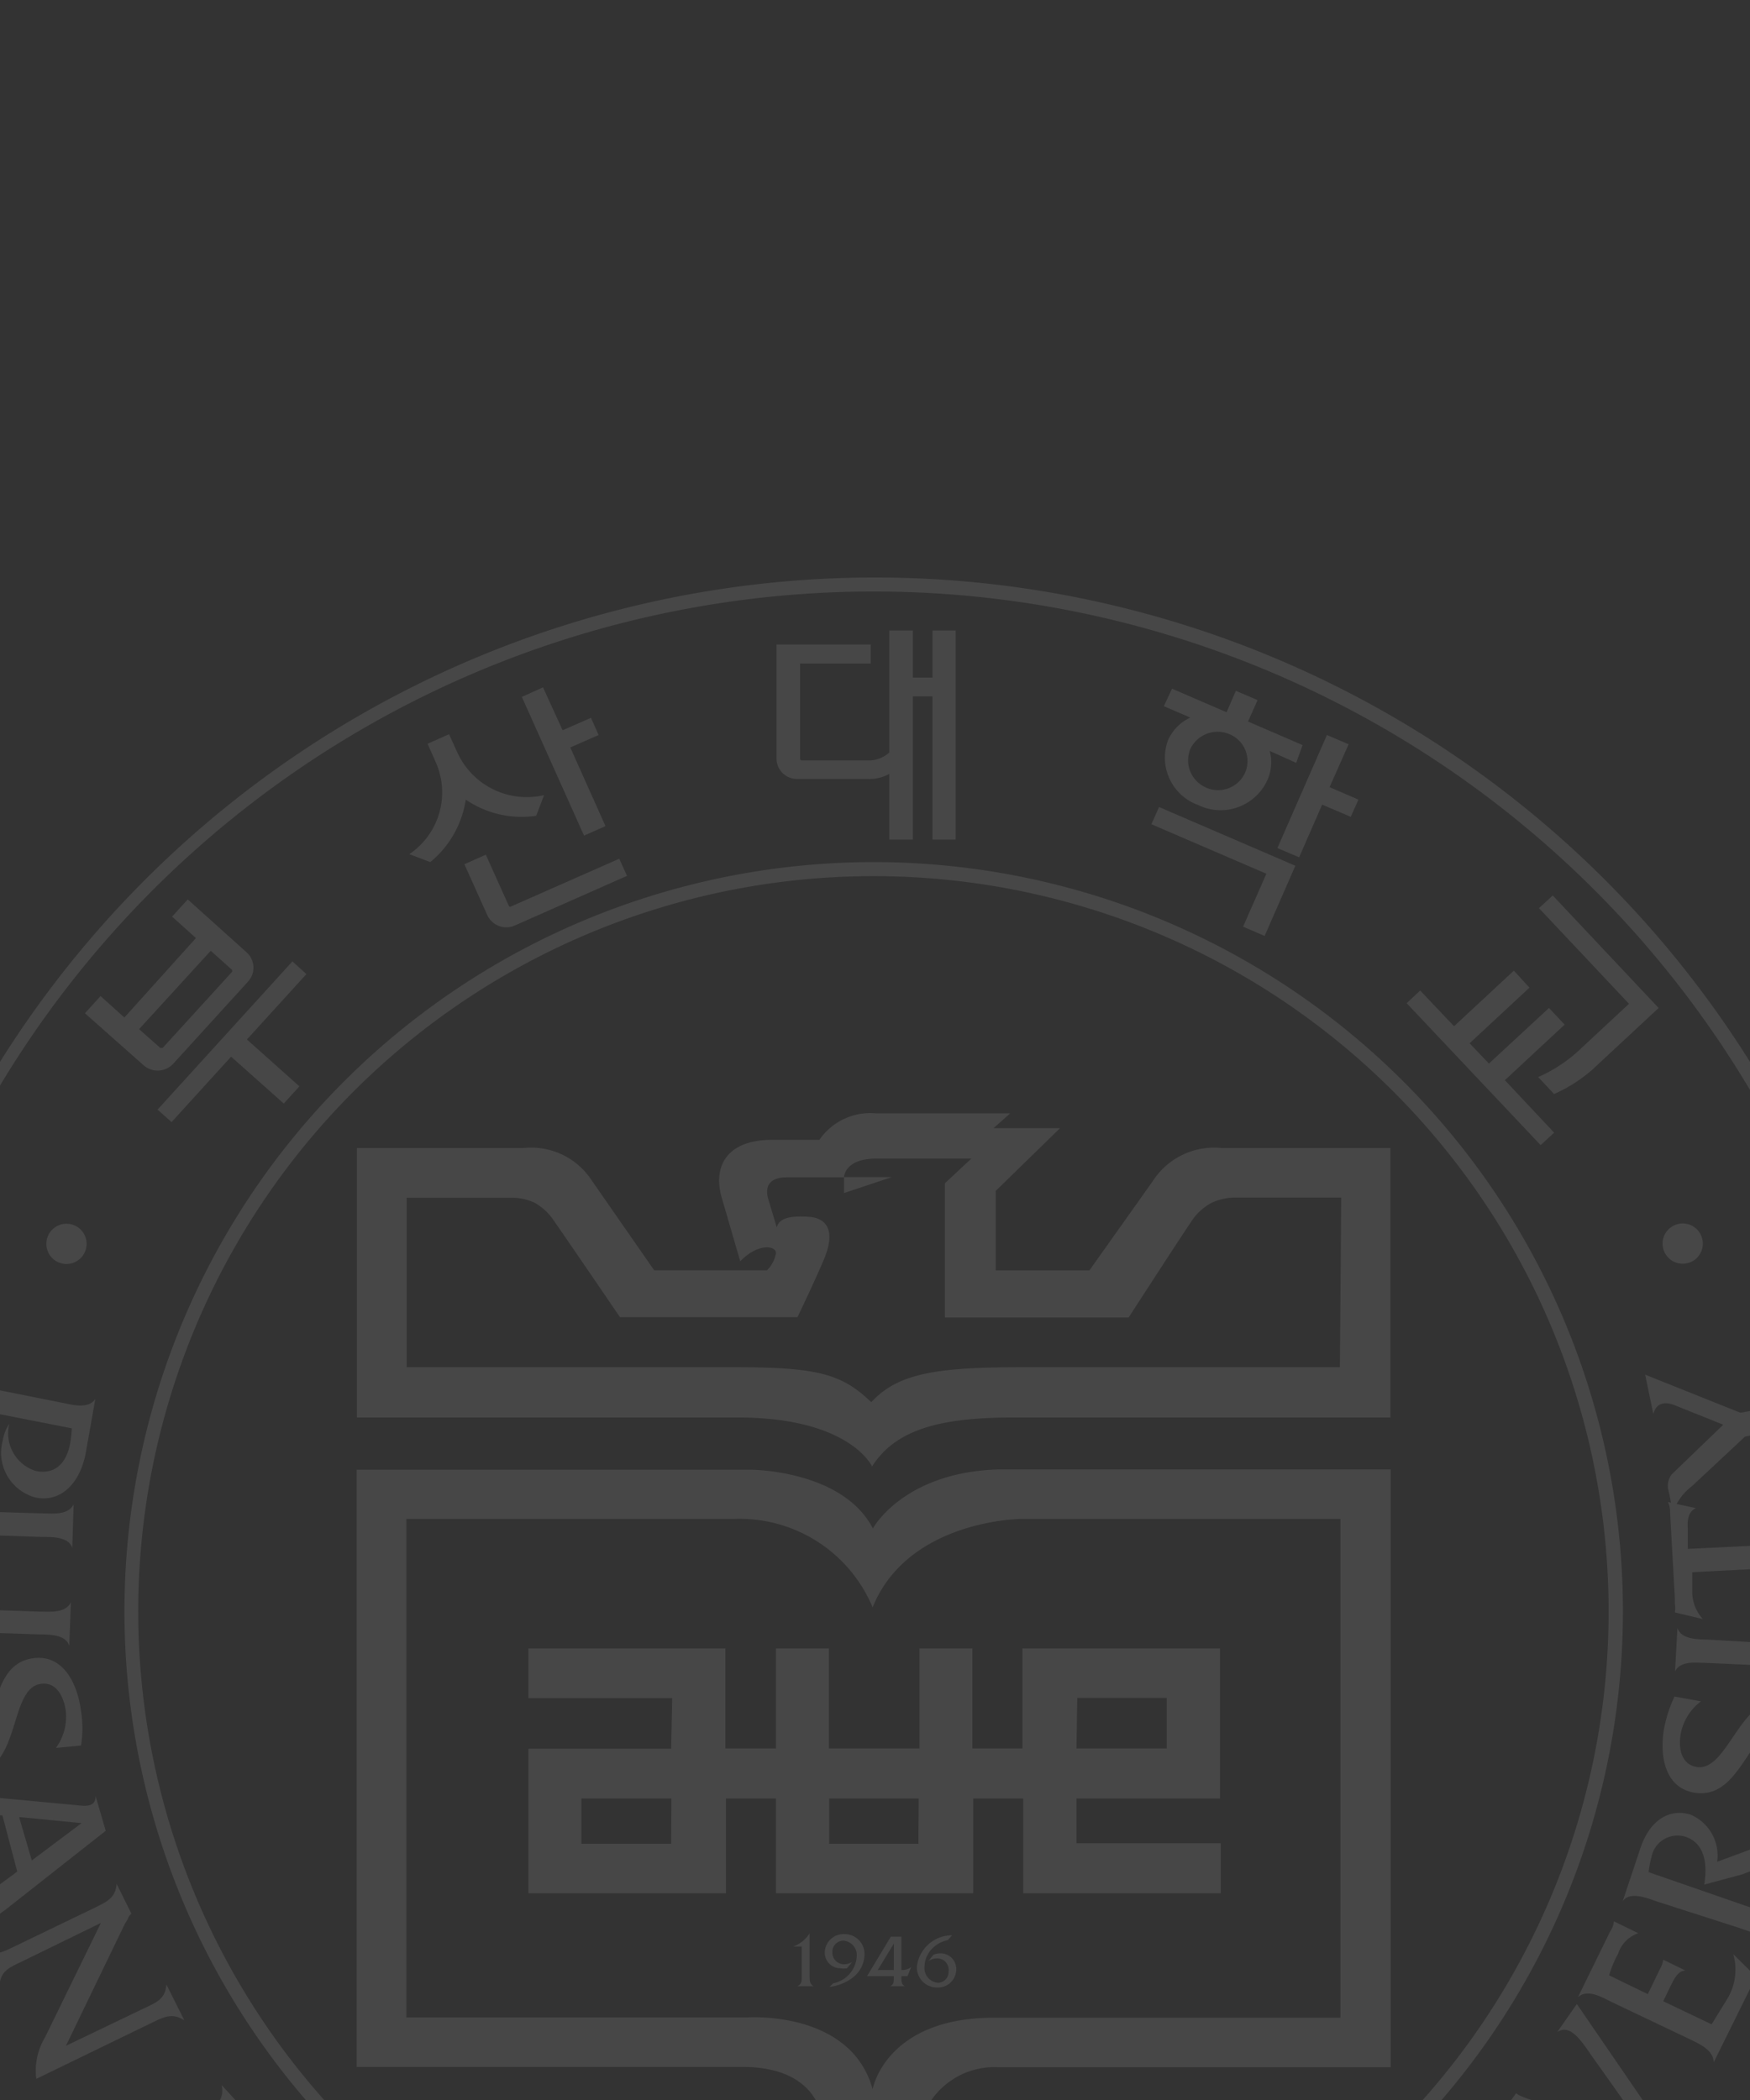 <svg xmlns="http://www.w3.org/2000/svg" xmlns:xlink="http://www.w3.org/1999/xlink" width="100" height="120" viewBox="0 0 100 120"><rect x="0" y="0" width="100" height="120" fill="#333333" stroke="none"/><defs><clipPath id="a"><rect width="100" height="120" transform="translate(1600)" fill="#023975"/></clipPath></defs><g transform="translate(-1600)" clip-path="url(#a)"><g transform="translate(1590.91 33)" opacity="0.1"><path d="M12.116,34.746c-.333,1.664-1.407,2.784-2.859,2.481a2.647,2.647,0,0,1-1.861-3.3,2.254,2.254,0,0,1,.363-.908,2.254,2.254,0,0,0,1.513,2.693c1.135.227,1.74-.484,1.952-1.513a6.641,6.641,0,0,0,.106-.923L5.49,32.129c-.726-.151-1.241-.272-1.77.348h0l.514-2.557h0c.091.7,1.074.817,1.664.923l4.871.968c.59.121,1.513.378,1.906-.212h0Z" transform="translate(1.862 15.344)" fill="#fff"/><path d="M3.879,40.925a3.54,3.54,0,0,1,0-4.932,3.449,3.449,0,0,1,2.632-.575l3.51.106c.605,0,1.513.136,1.846-.514h0l-.076,2.481h0c-.227-.651-1.2-.62-1.785-.62L6.481,36.75c-1.755,0-2.6.651-2.647,2A2.345,2.345,0,0,0,4.7,40.683a1.755,1.755,0,0,0,1.2.318l3.979.136c.575,0,1.513.121,1.831-.529h0l-.091,2.481h0c-.227-.681-1.2-.635-1.8-.651l-4.992-.166c-.59,0-1.513-.121-1.815.529H3l.061-1.906Z" transform="translate(1.43 17.954)" fill="#fff"/><path d="M10.758,45.955a3.026,3.026,0,0,0,.56-2.148c-.106-.741-.514-1.649-1.422-1.513-1.785.227-1.18,4.69-3.6,5.007a3.192,3.192,0,0,1-3.162-3.177,6.959,6.959,0,0,1,.076-2.375l1.513-.59a4.539,4.539,0,0,0-.711,3.026c.091.726.7,1.785,1.6,1.679,2.042-.272,1.089-4.69,3.873-5.038,1.649-.212,2.5,1.377,2.708,3.026a6.142,6.142,0,0,1,0,1.967Z" transform="translate(1.526 20.927)" fill="#fff"/><path d="M9.153,49.963l-.726-2.481,3.57.348Zm-.832.635-1.6,1.18c-.8.59-.908.726-1.377.2h0L6.1,54.546h0c.166-.817.817-1.241,1.513-1.74l5.764-4.538L12.8,46.286h0c0,.651-.605.575-1.119.514l-6.006-.56A3.026,3.026,0,0,1,3.51,45.53h0l.666,2.33h.076c0-.666.454-.7,1.241-.62l1.982.151Z" transform="translate(1.754 23.349)" fill="#fff"/><path d="M7.589,53.818c-.666.318-1.15.529-1.21,1.331h-.03L5.32,53.077h0c.681.439,1.15.212,1.815-.106l4.735-2.284c.666-.333,1.15-.56,1.2-1.346h0l.847,1.709h0a.62.62,0,0,0-.212.318l-.166.272L10.176,58.6l4.538-2.178c.681-.318,1.15-.529,1.2-1.331h0l1.029,2.057h0c-.666-.439-1.135-.212-1.8.106L8.482,60.489a3.691,3.691,0,0,1,.5-2.375l3.192-6.535Z" transform="translate(2.682 25.303)" fill="#fff"/><path d="M12.509,62.674c-.545.5-.953.832-.787,1.619h0L10.21,62.568h0c.787.257,1.18-.091,1.725-.59l3.858-3.434c.545-.484.938-.847.772-1.6h0l1.3,1.422h0a.862.862,0,0,0-.121.378v.3l-1.3,7.564,3.722-3.328c.545-.484.953-.817.772-1.6h0L22.449,63.4h0c-.756-.242-1.15.106-1.694.605l-5.507,4.917a3.616,3.616,0,0,1-.182-2.421l1.241-7.141Z" transform="translate(5.19 29.2)" fill="#fff"/><path d="M21.351,67.237l-2.057-1.588,3.026-1.8Zm-.287,1-.59,1.891c-.287.938-.3,1.119-.983.953h0l2.133,1.649h0a2.92,2.92,0,0,1,.121-2.254l2-6.974L22.092,62.23h0c.378.545-.151.817-.59,1.089l-5.128,3.026a3.026,3.026,0,0,1-2.163.681h0l1.921,1.513h0c-.348-.575,0-.817.635-1.225l1.664-1.1Z" transform="translate(7.241 31.913)" fill="#fff"/><path d="M22.557,72.026c-.393.651-.651,1.089-.257,1.785h0L20,72.541h0c.681.106,1.1-.756,1.407-1.271l2.95-5.053-1-.575a2.375,2.375,0,0,0-1.619-.333h0l1.2-1.119h0a2.088,2.088,0,0,0,.393.333l.287.166,4.251,2.451a1.619,1.619,0,0,0,.575.227h0L27.277,68.5h0c.091-.484-.348-.8-.711-1.029l-.983-.545Z" transform="translate(10.21 32.918)" fill="#fff"/><path d="M26.923,68.331c.242-.56.726-1.392.2-1.891h0l2.3,1h0c-.711,0-1.029.893-1.271,1.422l-2,4.538c-.242.545-.711,1.392-.212,1.876h0l-2.3-1h0c.7,0,1.014-.877,1.241-1.407Z" transform="translate(12.077 34.072)" fill="#fff"/><path d="M32.642,69.053a3.464,3.464,0,0,1,2.178,4.538A3.207,3.207,0,0,1,30.72,76a3.54,3.54,0,0,1-2.254-4.538,3.268,3.268,0,0,1,4.175-2.405Zm.348-.893a4.7,4.7,0,0,0-6.051,3.026,4.538,4.538,0,0,0,3.4,5.673,4.72,4.72,0,0,0,5.93-3.162,4.538,4.538,0,0,0-3.283-5.537Z" transform="translate(13.68 34.817)" fill="#fff"/><path d="M35.1,75.969c0,.741-.106,1.256.575,1.709h0L33.35,77.5h0c.726-.348.772-.877.832-1.6l.378-5.219c0-.726.106-1.256-.56-1.694h0l1.936.136h0a.771.771,0,0,0,.166.333l.166.287,4.372,6.384.378-4.962c0-.726.106-1.256-.575-1.694h0l2.33.166h0c-.7.333-.741.862-.8,1.513l-.545,7.322a3.585,3.585,0,0,1-1.815-1.619L35.528,70.8Z" transform="translate(17.056 35.374)" fill="#fff"/><path d="M44.97,73.472l-2.6.257.968-3.4Zm.484.938.893,1.755c.454.877.56,1.014,0,1.362h0l2.693-.272h0c-.787-.3-1.1-1-1.513-1.709L44.108,69.13l-2.073.212h0c.651.136.469.711.318,1.2l-1.634,5.658a2.935,2.935,0,0,1-1.089,1.982h0l2.421-.242h0c-.651-.166-.59-.545-.393-1.3l.484-1.906Z" transform="translate(20.277 35.451)" fill="#fff"/><path d="M50.567,75.464A3.268,3.268,0,0,0,52.624,74.1h0l-.091,1.846L47.284,77.34h0c.575-.393.257-1.316.106-1.891L46.1,70.684c-.151-.575-.333-1.513-1.044-1.588h0L47.5,68.46h0c-.59.408-.242,1.331-.091,1.891l1.513,5.522Z" transform="translate(23.062 35.108)" fill="#fff"/><path d="M60.418,71.965a3.616,3.616,0,0,1-4.3,2.481,3.434,3.434,0,0,1-1.831-1.936L52.6,69.484c-.287-.514-.666-1.407-1.377-1.3h0l2.194-1.3h0c-.469.529,0,1.346.348,1.861l1.694,3.026c.847,1.513,1.891,1.876,3.026,1.225A2.254,2.254,0,0,0,59.8,71.421a1.74,1.74,0,0,0-.333-1.18l-1.906-3.464c-.287-.514-.681-1.392-1.377-1.3h0l2.194-1.2h0c-.469.529,0,1.331.363,1.861l2.375,4.327c.287.514.681,1.392,1.392,1.3h0l-1.709.923Z" transform="translate(26.221 32.964)" fill="#fff"/><path d="M62.113,70.1c.469.56.8.983,1.6.847h0l-1.8,1.513h0c.272-.756,0-1.165-.529-1.725L58,66.695c-.469-.56-.8-.968-1.588-.832h0l1.513-1.225h0a.65.65,0,0,0,.363.121l.318.091,7.564,1.513-3.207-3.8c-.469-.575-.8-.983-1.588-.832h0l1.785-1.513h0c-.272.741,0,1.15.529,1.694l4.75,5.643a3.555,3.555,0,0,1-2.436,0l-7.171-1.513Z" transform="translate(28.882 30.882)" fill="#fff"/><path d="M63.075,60.982c-.454-.393-1.119-1.1-1.755-.772h0l1.664-1.861h0c-.257.666.529,1.241.983,1.634l3.722,3.283c.439.393,1.1,1.089,1.74.756h0l-1.679,1.861h0c.257-.635-.514-1.225-.953-1.619Z" transform="translate(31.4 29.923)" fill="#fff"/><path d="M67.966,56.8c-.56-.817-1.2-1.8-1.936-1.316h0l1.119-1.6,5.476,7.988a2.935,2.935,0,0,1-2.375.3l-5.522-1.437a4.039,4.039,0,0,0-2.148-.242h0l1.1-1.513.121.091a4.75,4.75,0,0,0,1.21.408l5.93,1.513Z" transform="translate(32.046 27.631)" fill="#fff"/><path d="M73.28,56.645l.877-1.422a3.222,3.222,0,0,0,.363-2.587h0l1.3,1.286-2.421,4.9h0c0-.711-.847-1.074-1.377-1.331l-4.478-2.133C67,55.087,66.169,54.6,65.64,55.1h0l1.846-3.767a1.21,1.21,0,0,0,.212-.575h0l1.392.681h0a1.83,1.83,0,0,0-1.15,1.165,6.156,6.156,0,0,0-.514,1.241l2.209,1.074.681-1.407a1.513,1.513,0,0,0,.2-.56h0l1.271.62h0c-.439,0-.666.529-.847.877l-.424.877Z" transform="translate(33.615 26.031)" fill="#fff"/><path d="M68.344,48.686c.56-1.679,1.725-2.284,2.874-1.921a2.542,2.542,0,0,1,1.513,2.693L75.59,48.4a9.712,9.712,0,0,0,2.436-1.513l-.393,1.135a1.74,1.74,0,0,1-1.089,1.256l-2.405.908-2.148.575c.182-1.059.091-2.36-1.089-2.738a1.513,1.513,0,0,0-1.921,1.15,5.61,5.61,0,0,0-.166.877l5.582,1.936c.575.182,1.513.56,1.906,0h0l-.787,2.375h0c0-.711-.983-.923-1.513-1.119l-4.75-1.528c-.575-.2-1.513-.575-1.921,0h0Z" transform="translate(34.482 23.93)" fill="#fff"/><path d="M71.034,42.542a3.026,3.026,0,0,0-1.165,1.891c-.121.741,0,1.709.923,1.861,1.77.287,2.5-4.16,4.9-3.767A3.207,3.207,0,0,1,77.826,46.4a7.019,7.019,0,0,1-.787,2.254l-1.679.106a4.614,4.614,0,0,0,1.513-2.647c.121-.741-.136-1.921-1.044-2.073-2.027-.333-2.421,4.175-5.174,3.722-1.649-.272-2-2.027-1.74-3.616a7.564,7.564,0,0,1,.605-1.876Z" transform="translate(35.256 21.677)" fill="#fff"/><path d="M71.171,41.677c-.62,0-1.513-.166-1.861.469h0l.136-2.466h0c.212.666,1.2.651,1.785.666l4.962.287c.605,0,1.513.166,1.846-.469h0l-.121,2.421h0c-.2-.666-1.165-.651-1.77-.681Z" transform="translate(35.497 20.349)" fill="#fff"/><path d="M76.362,37.3c.772,0,1.286,0,1.649-.772h0l.136,2.587h0c-.287-.651-1.241-.529-1.831-.484l-5.885.3v1.165a2.3,2.3,0,0,0,.605,1.513h0l-1.6-.378h0a1.407,1.407,0,0,0,0-.5V40.4l-.272-4.886a1.256,1.256,0,0,0-.121-.59h0l1.6.348h0c-.454.2-.5.726-.469,1.15V37.6Z" transform="translate(35.359 17.908)" fill="#fff"/><path d="M75.638,31.925c.772-.166,1.165-.242,1.513-.983h0l.529,2.5h0c-.454-.56-1.286-.3-1.891-.182l-1.906.393-3.026,2.829a3.147,3.147,0,0,0-1.089,1.513l-.227-1.165a1.074,1.074,0,0,1,.166-1.029l2.935-2.829-2.738-1.1c-.363-.151-1.044-.318-1.256.484h0L68.18,30.11l5.446,2.178Z" transform="translate(34.918 15.441)" fill="#fff"/><path d="M10.089,25.545A1.15,1.15,0,1,1,8.94,24.41a1.15,1.15,0,0,1,1.15,1.135Z" transform="translate(3.949 12.518)" fill="#fff"/><path d="M71.139,25.55a1.15,1.15,0,1,1-1.15-1.15,1.15,1.15,0,0,1,1.15,1.15Z" transform="translate(35.256 12.513)" fill="#fff"/><path d="M44.281,4.693H43.161V2H41.815V8.974a1.77,1.77,0,0,1-1.225.454H36.822a.106.106,0,0,1-.106-.106V3.891h4.039V2.8H35.37v6.52a1.165,1.165,0,0,0,1.18,1.165h4.009a2.345,2.345,0,0,0,1.256-.287v3.752h1.346V5.767h1.119v8.184h1.331V2H44.281Z" transform="translate(18.092 1.026)" fill="#fff"/><path d="M12.792,23.683l3.4-3.737,3.011,2.678.893-.983-3-2.678,3.4-3.737-.8-.726L11.99,22.972Z" transform="translate(6.103 7.436)" fill="#fff"/><path d="M12.608,21.645a1.21,1.21,0,0,0,1.679-.091l4.281-4.7a1.18,1.18,0,0,0-.076-1.664L15.12,12.16l-.893.983,1.362,1.225L11.5,18.907l-1.362-1.225-.893.983Zm3.827-6.551,1.2,1.074a.121.121,0,0,1,0,.151l-3.948,4.327h-.136l-1.21-1.074Z" transform="translate(4.697 6.236)" fill="#fff"/><path d="M26.96,4.15l-1.21.545,3.555,7.927,1.225-.545L28.518,7.584l1.619-.711L29.7,5.89,28.08,6.6Z" transform="translate(13.159 2.128)" fill="#fff"/><path d="M26.122,13.4,24.805,10.47l-1.225.545L24.9,13.949a1.2,1.2,0,0,0,1.513.59l6.46-2.859L32.43,10.7,26.2,13.45a.106.106,0,0,1-.076-.045Z" transform="translate(12.046 5.369)" fill="#fff"/><path d="M24.253,6.979,23.769,5.92l-1.225.545.469,1.059A4.251,4.251,0,0,1,21.5,12.773l1.2.454a5.734,5.734,0,0,0,2.027-3.57,5.658,5.658,0,0,0,4.024.923L29.2,9.4a4.357,4.357,0,0,1-4.947-2.421Z" transform="translate(10.979 3.036)" fill="#fff"/><path d="M68.2,17.936l-.893-.953L63.875,20.16,62.771,19l3.419-3.177L65.3,14.85l-3.419,3.177-1.936-2.042-.772.726,7.655,8.109.772-.711-2.814-3Z" transform="translate(30.297 7.615)" fill="#fff"/><path d="M66.651,20.694a8.442,8.442,0,0,1-2.511,1.694l.908.968a8.441,8.441,0,0,0,2.511-1.694l3.464-3.222h0L64.972,12.01l-.787.726L69.329,18.2Z" transform="translate(32.846 6.159)" fill="#fff"/><path d="M58.481,10.625l.439-.983L57.27,8.93l1.089-2.451L57.119,5.95,54.29,12.41l1.241.529,1.316-3.011Z" transform="translate(27.795 3.051)" fill="#fff"/><path d="M57.76,12.028,49.969,8.67l-.439.983L56.1,12.482l-1.331,3.026L56,16.037l1.755-4.009h0Z" transform="translate(25.354 4.446)" fill="#fff"/><path d="M57.927,7.422,54.811,6.076l.545-1.225-1.241-.529-.529,1.225L50.469,4.2,50,5.2l1.513.651a2.572,2.572,0,0,0-1.271,1.286,2.874,2.874,0,0,0,1.709,3.706,2.935,2.935,0,0,0,3.9-1.286,2.481,2.481,0,0,0,.2-1.8l1.513.681ZM52.436,9.858a1.694,1.694,0,0,1-.923-2.209A1.725,1.725,0,0,1,53.752,6.8,1.664,1.664,0,0,1,54.644,9a1.694,1.694,0,0,1-2.209.862Z" transform="translate(25.595 2.154)" fill="#fff"/><path d="M118.09,59A59,59,0,1,1,58.954,0,59,59,0,0,1,118.09,59ZM58.954.8A58.259,58.259,0,1,0,117.273,59,58.259,58.259,0,0,0,58.954.8Z" transform="translate(0 0)" fill="#fff"/><path d="M96.366,53.487A42.813,42.813,0,1,1,53.492,10.75,42.813,42.813,0,0,1,96.366,53.487ZM53.492,11.552A42.011,42.011,0,1,0,95.549,53.487,42.011,42.011,0,0,0,53.492,11.552Z" transform="translate(5.462 5.513)" fill="#fff"/><path d="M75.726,65.021H55.863c-6.142.03-6.868,4.085-6.868,4.085-1.256-4.538-7.171-4.1-7.171-4.1H22.354V36.519H41.083a8.23,8.23,0,0,1,7.912,5.053c2.027-5.007,8.472-5.053,8.472-5.053h18.26ZM56.181,33.69c-5.446.166-7.171,3.374-7.171,3.374-1.74-3.358-6.989-3.358-6.989-3.358H19.51V67.834H41.552c3.026,0,4.069,1.407,4.433,2.421h6.051a4.387,4.387,0,0,1,4.13-2.405H78.6V33.69Z" transform="translate(9.959 17.277)" fill="#fff"/><path d="M34.154,46.184H26v8.26H37.286V49.028h2.859v5.416H51.415V49.028h2.859v5.416H65.56V51.584H57.315V49.028h8.2V40.45H54.229v5.718H51.37V40.45H48.344v5.718H43.171V40.45H40.145v5.718H37.255V40.45H26v2.844h8.215Zm0,5.431H29.026V49.028h5.144Zm14.13,0h-5.1V49.028H48.3Zm9.077-8.336h5.113v2.889H57.315Z" transform="translate(13.287 20.744)" fill="#fff"/><path d="M37.92,23.558l2.723-.908H37.92Z" transform="translate(19.4 11.615)" fill="#fff"/><path d="M41.426,28.7c1-1.044,2.042-.908,2.042-.469a1.846,1.846,0,0,1-.514.983H36.509L32.954,24.1h0a4.13,4.13,0,0,0-3.888-1.876H19.52v15.4H41.274c6.429,0,7.685,2.8,7.685,2.8,1.346-2.133,3.933-2.784,7.942-2.8H78.581v-15.4H68.9A4.16,4.16,0,0,0,65.011,24.1h0L61.38,29.216H56.024V24.677L59.7,21.092H55.9l.953-.847H49.171a3.525,3.525,0,0,0-3.222,1.513H43.241c-2.481,0-3.389,1.407-2.889,3.253Zm34.265,6.051H57.537c-4.841,0-7.1.333-8.623,2-1.664-1.6-3.026-2-7.776-2H22.364V25.071h5.915a3.026,3.026,0,0,1,1.407.287,3.283,3.283,0,0,1,.968.847c.393.545,3.9,5.688,3.9,5.688H44.693s.938-1.936,1.513-3.3.393-2.345-.862-2.436-1.725.166-1.831.605l-.454-1.513c-.272-.787,0-1.346,1.014-1.346h3.283s0-1.074,1.861-1.074h5.416L53.12,24.239v7.67h10.5s3.328-5.144,3.722-5.688a3.3,3.3,0,0,1,.983-.847,3.253,3.253,0,0,1,1.392-.318h6.051Z" transform="translate(9.964 10.375)" fill="#fff"/><path d="M36,51.966a1.8,1.8,0,0,0,.938-.756h0v2.436c0,.242,0,.439.212.59h-.908c.272-.136.242-.333.242-.59V51.966Z" transform="translate(18.415 26.262)" fill="#fff"/><path d="M37.674,54.054a1.664,1.664,0,0,0,1.346-1.513.832.832,0,0,0-.756-.923.635.635,0,0,0-.635.651.666.666,0,0,0,.666.7.893.893,0,0,0,.469-.136l-.3.363a.968.968,0,0,1-.363,0,.893.893,0,0,1-.908-.893,1.074,1.074,0,0,1,1.135-1.059,1.135,1.135,0,0,1,1.135,1.2,1.694,1.694,0,0,1-.651,1.271,2.708,2.708,0,0,1-1.346.545Z" transform="translate(19.026 26.276)" fill="#fff"/><path d="M40.318,53.246H39.4l.923-1.513Zm0,.348V53.7c0,.227,0,.378-.212.469h.847c-.2-.091-.2-.3-.2-.484v-.091H41.1l.212-.514a.908.908,0,0,1-.56.166V51.34h-.605L38.79,53.594Z" transform="translate(19.846 26.328)" fill="#fff"/><path d="M42.44,51.562a1.709,1.709,0,0,0-.862.454,1.513,1.513,0,0,0-.469,1.044.847.847,0,0,0,.756.938.62.62,0,0,0,.62-.666.651.651,0,0,0-.681-.726.862.862,0,0,0-.469.151l.272-.348a.817.817,0,0,1,.378-.091.893.893,0,0,1,.938.923,1.044,1.044,0,0,1-1.1,1.029,1.15,1.15,0,0,1-1.15-1.2,2.027,2.027,0,0,1,2.012-1.785Z" transform="translate(20.81 26.303)" fill="#fff"/></g></g></svg>